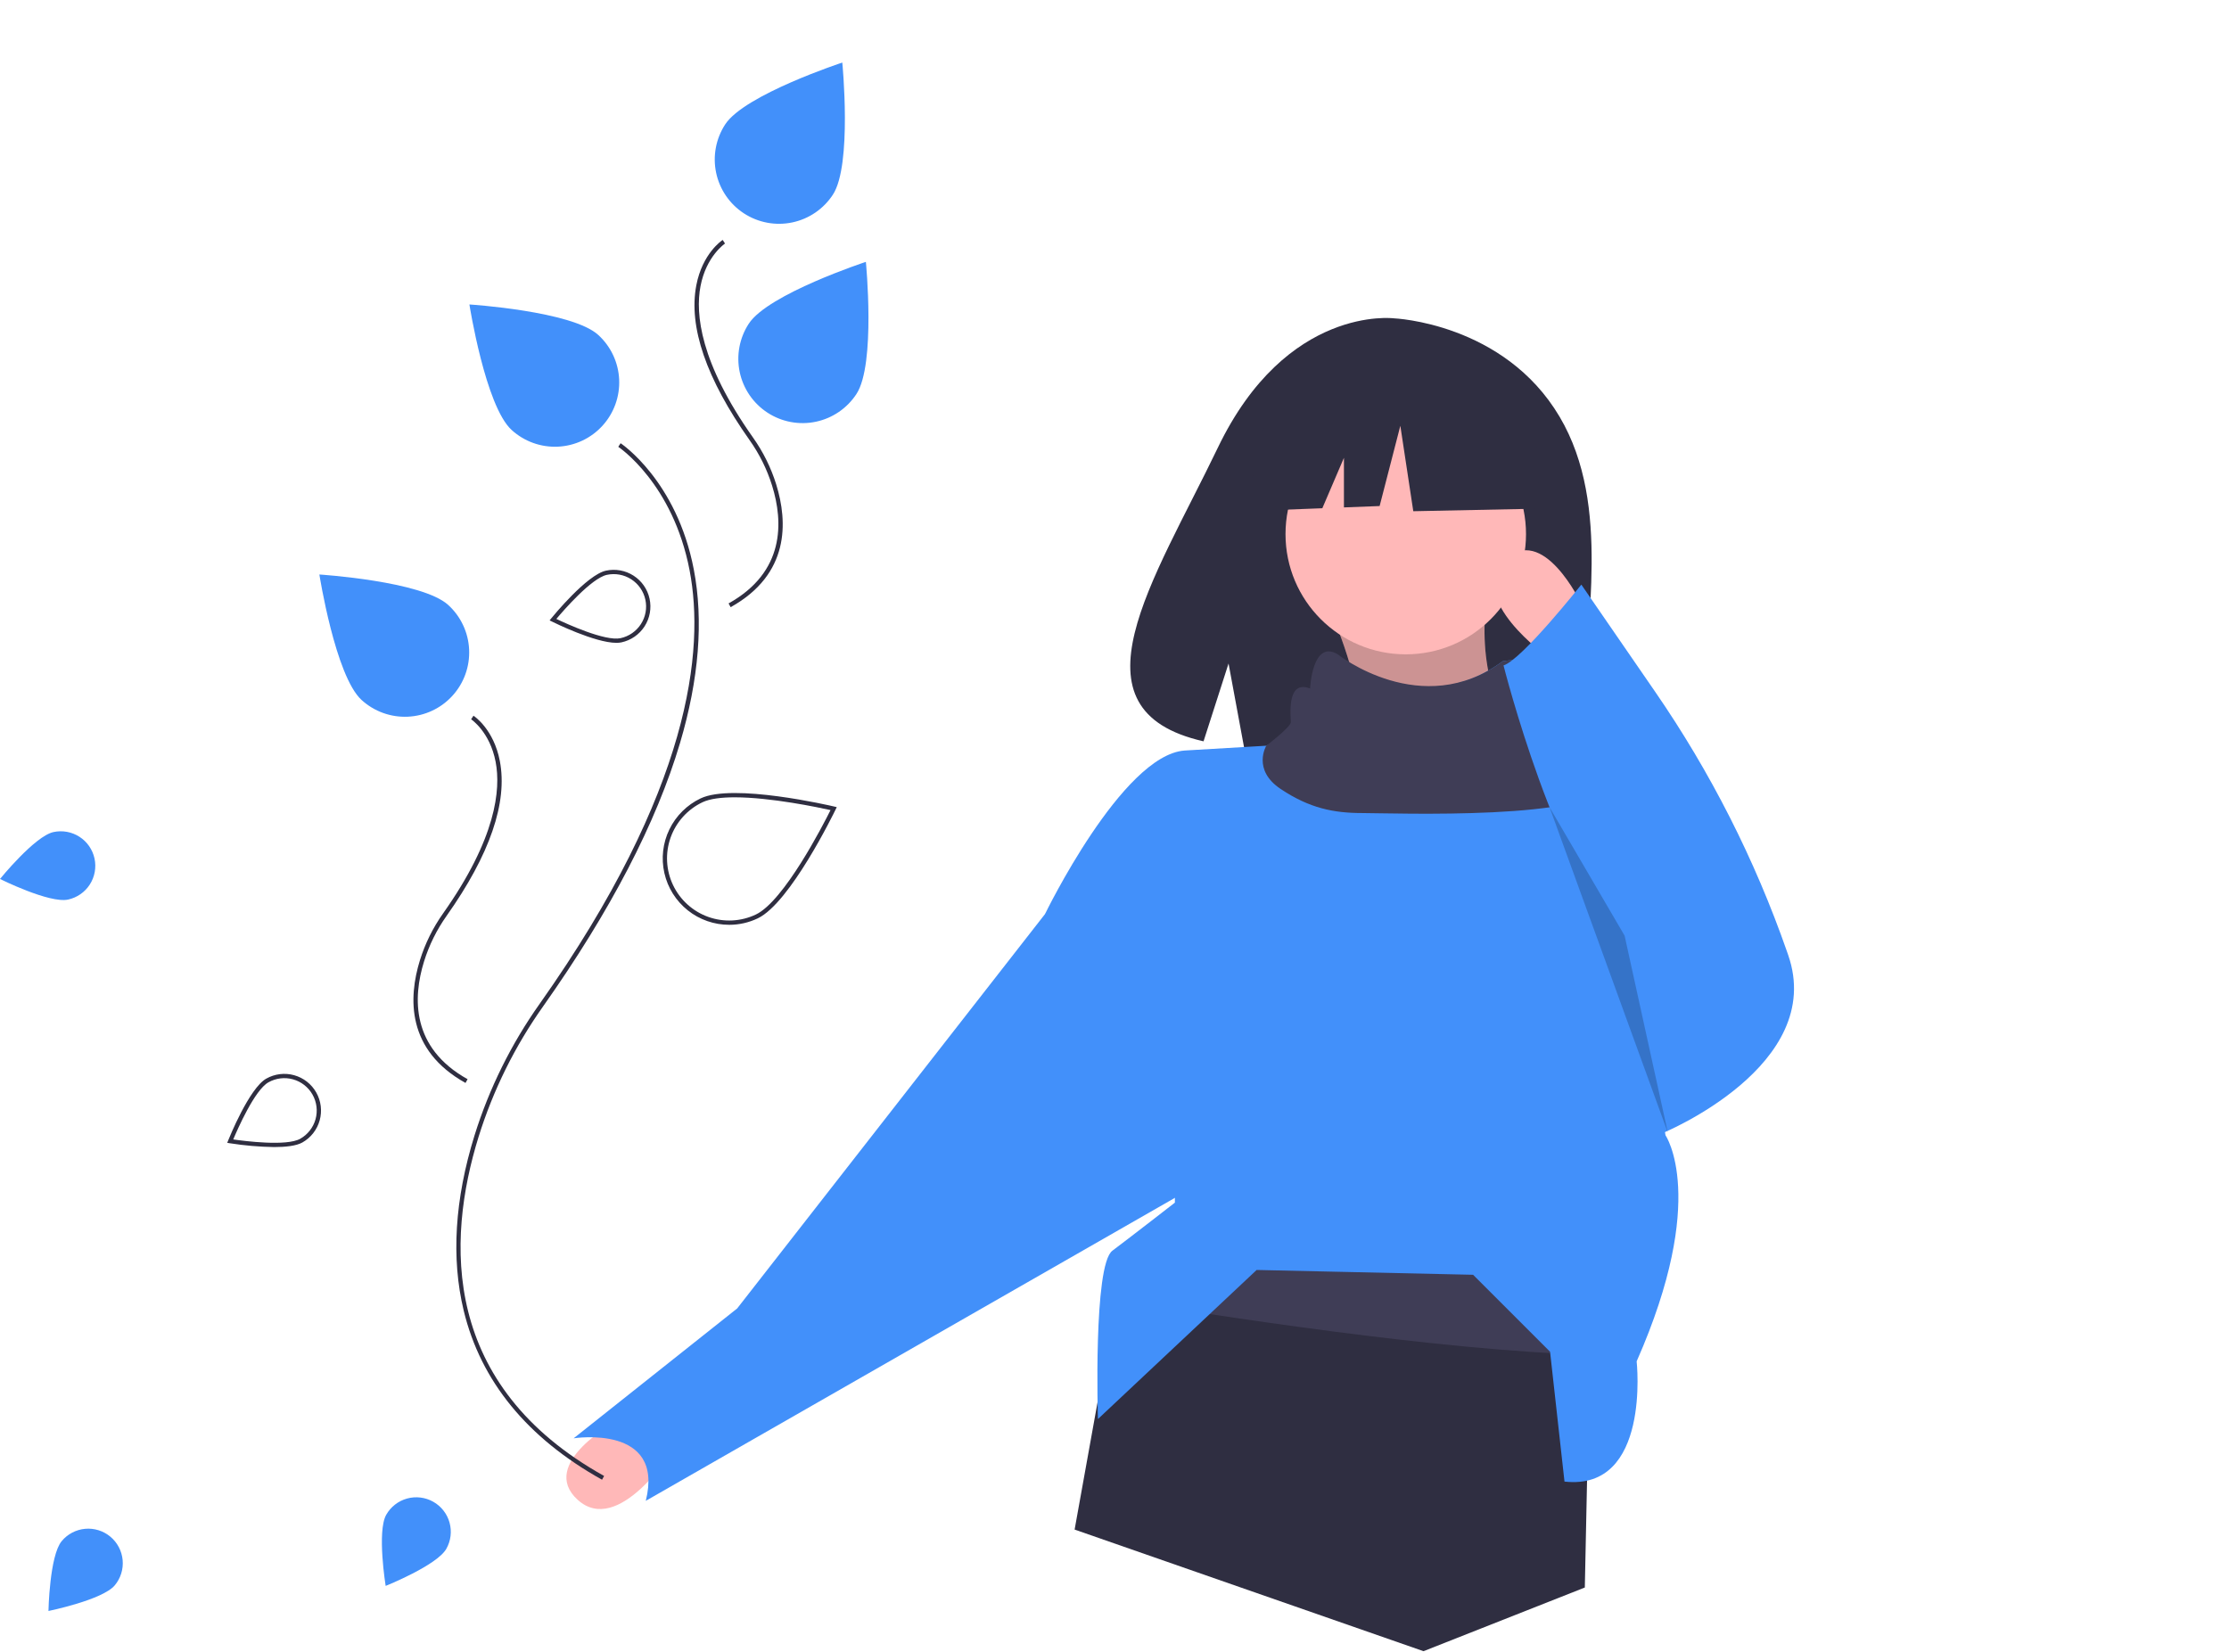 <svg width="1040" height="771" viewBox="0 0 1040 771" fill="none" xmlns="http://www.w3.org/2000/svg">
<g clip-path="url(#clip0_4:62)">
<path d="M24.94 388.256C29.117 387.352 33.482 388.144 37.075 390.458C40.668 392.773 43.195 396.419 44.099 400.596C45.003 404.773 44.211 409.139 41.897 412.732C39.583 416.325 35.936 418.851 31.759 419.756C23.061 421.639 0 410.144 0 410.144C0 410.144 16.241 390.14 24.94 388.256Z" fill="#4290FA"/>
<path d="M28.79 719.105C31.525 715.821 35.452 713.757 39.708 713.369C43.964 712.98 48.2 714.298 51.485 717.032C54.769 719.767 56.833 723.695 57.222 727.951C57.611 732.207 56.293 736.443 53.558 739.727C47.863 746.567 22.614 751.708 22.614 751.708C22.614 751.708 23.095 725.945 28.79 719.105Z" fill="#4290FA"/>
<path d="M727.665 194.444C701.705 150.58 650.346 148.535 650.346 148.535C650.346 148.535 600.299 142.136 568.195 208.941C538.27 271.209 496.971 331.33 561.546 345.907L573.21 309.603L580.433 348.61C589.627 349.271 598.851 349.428 608.062 349.082C677.216 346.849 743.075 349.735 740.954 324.92C738.135 291.931 752.644 236.65 727.665 194.444Z" fill="#2F2E41"/>
<path d="M621.112 286.247C630.057 306.034 635.697 329.62 639.065 355.819L710.881 351.33C694.37 327.934 688.888 301.08 695.171 270.538L621.112 286.247Z" fill="#FFB8B8"/>
<path opacity="0.2" d="M621.112 286.247C630.057 306.034 635.697 329.62 639.065 355.819L710.881 351.33C694.37 327.934 688.888 301.08 695.171 270.538L621.112 286.247Z" fill="black"/>
<path d="M287.908 662.983C287.908 662.983 250.739 682.893 269.6 699.891C288.462 716.889 313.376 677.391 313.376 677.391L287.908 662.983Z" fill="#FFB8B8"/>
<path d="M742.3 604.93L741.72 632.13L740.48 690.9L739.44 740.76L664.18 770.47L501.39 713.72L512.1 654.25L520.75 606.23L524.61 584.73L719.86 557.8L742.3 604.93Z" fill="#2F2E41"/>
<path d="M742.3 604.929L741.717 632.129C672.639 630.356 565.567 613.682 520.749 606.231L524.609 584.731L719.858 557.8L742.3 604.929Z" fill="#3F3D56"/>
<path d="M655.897 305.323C686.884 305.323 712.003 280.204 712.003 249.218C712.003 218.231 686.884 193.112 655.897 193.112C624.911 193.112 599.791 218.231 599.791 249.218C599.791 280.204 624.911 305.323 655.897 305.323Z" fill="#FFB8B8"/>
<path d="M763.621 635.226C763.621 635.226 770.353 695.821 729.957 691.332L723.224 630.738L687.317 594.83L586.326 592.586L512.266 662.157C512.266 662.157 510.022 590.342 518.999 583.609C527.976 576.876 548.174 561.167 548.174 561.167V549.945L487.579 426.512C487.579 426.512 523.487 352.452 552.662 350.208L590.814 347.964C590.814 347.964 604.28 341.231 604.28 338.987C604.28 336.743 602.036 318.789 613.257 323.277C613.257 323.277 614.267 300.251 626.094 307.276C626.094 307.276 663.326 336.451 701.119 308.555C701.119 308.555 718.736 305.323 716.492 314.3C714.248 323.277 716.492 330.01 720.98 330.01C725.469 330.01 745.667 336.743 745.667 341.231C745.667 342.196 747.126 351.487 749.414 365.469V365.491C757.741 416.458 777.086 529.747 777.086 529.747C777.086 529.747 797.284 558.922 763.621 635.226Z" fill="#4290FA"/>
<path d="M503.289 415.291L487.579 426.512L343.948 610.54L267.644 671.134C267.644 671.134 310.285 664.402 301.308 700.309L563.884 549.945L503.289 415.291Z" fill="#4290FA"/>
<path d="M749.415 365.469V365.491C746.43 383.041 649.165 379.383 635.699 379.383C622.234 379.383 611.013 377.139 597.547 368.162C584.082 359.185 590.814 347.964 590.814 347.964C590.814 347.964 602.28 339.231 602.28 336.987C602.28 334.743 600.036 316.789 611.257 321.277C611.257 321.277 612.267 298.251 624.094 305.276C624.094 305.276 663.326 336.451 701.119 308.555C701.119 308.555 718.736 305.323 716.492 314.3C714.248 323.277 716.492 330.01 720.98 330.01C725.469 330.01 745.667 336.743 745.667 341.231C745.667 342.196 747.126 351.487 749.415 365.469Z" fill="#3F3D56"/>
<path d="M737.812 281.759C737.812 281.759 719.858 243.607 701.904 261.561C683.95 279.515 722.102 306.446 722.102 306.446L737.812 281.759Z" fill="#FFB8B8"/>
<path d="M737.812 272.782C737.812 272.782 710.088 307.818 701.508 310.498C701.508 310.498 726.591 409.68 758.01 436.611L775.964 528.625C775.964 528.625 852.268 497.206 834.314 445.588C834.135 445.072 833.956 444.559 833.778 444.049C818.787 401.063 798.098 360.281 772.265 322.795L737.812 272.782Z" fill="#4290FA"/>
<path opacity="0.2" d="M722.997 376.697L778.208 528.625L758.01 436.611L722.997 376.697Z" fill="black"/>
<path d="M716.188 190.215L665.447 163.637L595.377 174.51L580.88 238.54L616.968 237.152L627.05 213.628V236.764L643.701 236.123L653.366 198.672L659.407 238.54L718.604 237.332L716.188 190.215Z" fill="#2F2E41"/>
<path d="M280.895 690.456C246.015 671.012 224.302 644.465 216.356 611.554C210.457 587.118 212.152 559.621 221.394 529.826C228.246 507.859 238.518 487.109 251.833 468.342C322.471 368.355 328.847 303.204 321.757 266.155C313.983 225.532 288.725 208.661 288.471 208.496L289.561 206.819C289.822 206.988 315.745 224.251 323.706 265.699C328.295 289.593 326.136 316.839 317.288 346.68C306.277 383.817 284.804 425.139 253.467 469.496C240.273 488.092 230.094 508.652 223.304 530.418C208.146 579.285 206.002 646.415 281.869 688.71L280.895 690.456Z" fill="#2F2E41"/>
<path d="M217.191 505.314C189.693 489.986 190.459 465.693 195.943 448.014C198.375 440.216 202.021 432.85 206.747 426.188C231.494 391.16 233.73 368.405 231.249 355.484C228.553 341.453 219.907 335.693 219.821 335.637L220.91 333.96C221.295 334.209 230.359 340.248 233.213 355.107C236.929 374.455 228.574 398.759 208.381 427.343C203.776 433.833 200.223 441.008 197.853 448.605C192.588 465.579 191.838 488.892 218.165 503.568L217.191 505.314Z" fill="#2F2E41"/>
<path d="M340.908 283.315L339.934 281.568C366.261 266.892 365.511 243.578 360.246 226.606C357.876 219.009 354.323 211.833 349.718 205.343C329.525 176.759 321.17 152.455 324.886 133.107C327.74 118.248 336.804 112.209 337.189 111.96L338.28 113.636C338.193 113.693 329.503 119.529 326.835 133.563C324.381 146.477 326.642 169.212 351.352 204.188C356.078 210.85 359.724 218.215 362.156 226.013C367.64 243.693 368.406 267.986 340.908 283.315Z" fill="#2F2E41"/>
<path d="M399.618 183.812C397.466 187.113 394.685 189.958 391.434 192.184C388.182 194.41 384.524 195.974 380.668 196.786C376.812 197.598 372.833 197.642 368.96 196.916C365.087 196.19 361.395 194.708 358.094 192.555C354.794 190.402 351.95 187.62 349.725 184.367C347.501 181.115 345.938 177.456 345.128 173.6C344.318 169.743 344.275 165.765 345.002 161.892C345.729 158.019 347.213 154.328 349.367 151.028C358.42 137.152 403.999 122.194 403.999 122.194C403.999 122.194 408.671 169.936 399.618 183.812Z" fill="#4290FA"/>
<path d="M388.618 90.812C386.466 94.114 383.685 96.958 380.434 99.184C377.182 101.41 373.524 102.974 369.668 103.786C365.812 104.598 361.833 104.642 357.96 103.916C354.087 103.19 350.395 101.708 347.094 99.555C343.794 97.402 340.95 94.62 338.725 91.367C336.501 88.115 334.938 84.456 334.128 80.6C333.318 76.743 333.275 72.765 334.002 68.892C334.729 65.019 336.213 61.328 338.367 58.028C347.42 44.152 392.999 29.194 392.999 29.194C392.999 29.194 397.671 76.936 388.618 90.812Z" fill="#4290FA"/>
<path d="M340.265 431.529C333.227 431.54 326.394 429.156 320.891 424.769C315.387 420.381 311.541 414.252 309.984 407.388C308.427 400.524 309.252 393.335 312.323 387.002C315.395 380.669 320.53 375.571 326.884 372.544C341.984 365.349 387.275 375.882 389.196 376.333L390.41 376.619L389.867 377.742C389.008 379.518 368.65 421.323 353.548 428.517C349.4 430.5 344.862 431.529 340.265 431.529V431.529ZM342.787 372.038C336.645 372.038 331.262 372.674 327.744 374.349C320.801 377.657 315.455 383.588 312.884 390.837C310.313 398.086 310.727 406.059 314.034 413.003C317.342 419.947 323.273 425.292 330.522 427.863C337.771 430.434 345.744 430.02 352.688 426.713C365.825 420.454 384.096 384.835 387.508 378.002C382.049 376.789 359.584 372.038 342.787 372.038V372.038Z" fill="#2F2E41"/>
<path d="M279.13 156.287C282.041 158.942 284.401 162.143 286.075 165.71C287.749 169.276 288.703 173.138 288.885 177.073C289.066 181.008 288.471 184.941 287.133 188.647C285.794 192.352 283.739 195.757 281.085 198.669C278.43 201.58 275.229 203.94 271.662 205.613C268.096 207.287 264.235 208.242 260.299 208.423C256.364 208.605 252.431 208.01 248.726 206.671C245.02 205.333 241.615 203.278 238.704 200.623C226.46 189.46 219.014 142.071 219.014 142.071C219.014 142.071 266.887 145.124 279.13 156.287Z" fill="#4290FA"/>
<path d="M209.13 282.287C215.009 287.648 218.518 295.125 218.885 303.073C219.252 311.021 216.446 318.789 211.085 324.669C205.724 330.548 198.247 334.057 190.299 334.423C182.351 334.79 174.583 331.984 168.704 326.623C156.46 315.46 149.014 268.071 149.014 268.071C149.014 268.071 196.887 271.124 209.13 282.287Z" fill="#4290FA"/>
<path d="M287.593 299.958C277.579 299.958 258.432 290.476 257.554 290.038L256.437 289.482L257.224 288.513C257.896 287.685 273.789 268.214 282.728 266.279C287.165 265.318 291.801 266.16 295.617 268.618C299.433 271.075 302.116 274.949 303.077 279.385C304.037 283.821 303.196 288.457 300.738 292.273C298.28 296.09 294.407 298.773 289.97 299.733C289.188 299.892 288.391 299.967 287.593 299.958V299.958ZM259.586 288.8C264.302 291.051 282.363 299.335 289.548 297.778C293.463 296.928 296.881 294.557 299.049 291.188C301.218 287.819 301.96 283.726 301.112 279.81C300.264 275.894 297.896 272.474 294.528 270.304C291.16 268.133 287.068 267.388 283.151 268.234C275.964 269.79 262.948 284.801 259.586 288.8Z" fill="#2F2E41"/>
<path d="M180.199 706.824C182.306 703.108 185.802 700.38 189.919 699.24C194.036 698.101 198.437 698.642 202.154 700.746C205.872 702.85 208.603 706.344 209.745 710.46C210.888 714.576 210.35 718.977 208.249 722.697C203.866 730.442 179.939 740.005 179.939 740.005C179.939 740.005 175.816 714.569 180.199 706.824Z" fill="#4290FA"/>
<path d="M127.858 535.237C120.956 535.126 114.07 534.533 107.251 533.461L106.019 533.261L106.483 532.102C106.879 531.112 116.276 507.801 124.238 503.3C126.194 502.194 128.349 501.484 130.58 501.21C132.811 500.937 135.073 501.106 137.239 501.707C139.405 502.308 141.431 503.33 143.201 504.714C144.972 506.099 146.452 507.818 147.559 509.775C148.665 511.731 149.375 513.886 149.648 516.117C149.921 518.348 149.752 520.611 149.151 522.776C148.55 524.942 147.528 526.968 146.144 528.738C144.76 530.509 143.04 531.989 141.084 533.096C138.223 534.713 133.186 535.237 127.858 535.237ZM108.823 531.675C113.994 532.424 133.698 534.973 140.099 531.355C143.589 529.382 146.152 526.104 147.225 522.242C148.297 518.379 147.791 514.249 145.818 510.759C143.845 507.269 140.567 504.706 136.705 503.634C132.842 502.561 128.712 503.067 125.222 505.04V505.04C118.822 508.658 110.847 526.857 108.823 531.675Z" fill="#2F2E41"/>
</g>
<defs>
<clipPath id="clip0_4:62">
<rect width="1083.42" height="818.47" fill="white" transform="translate(0 -48)"/>
</clipPath>
</defs>
</svg>

